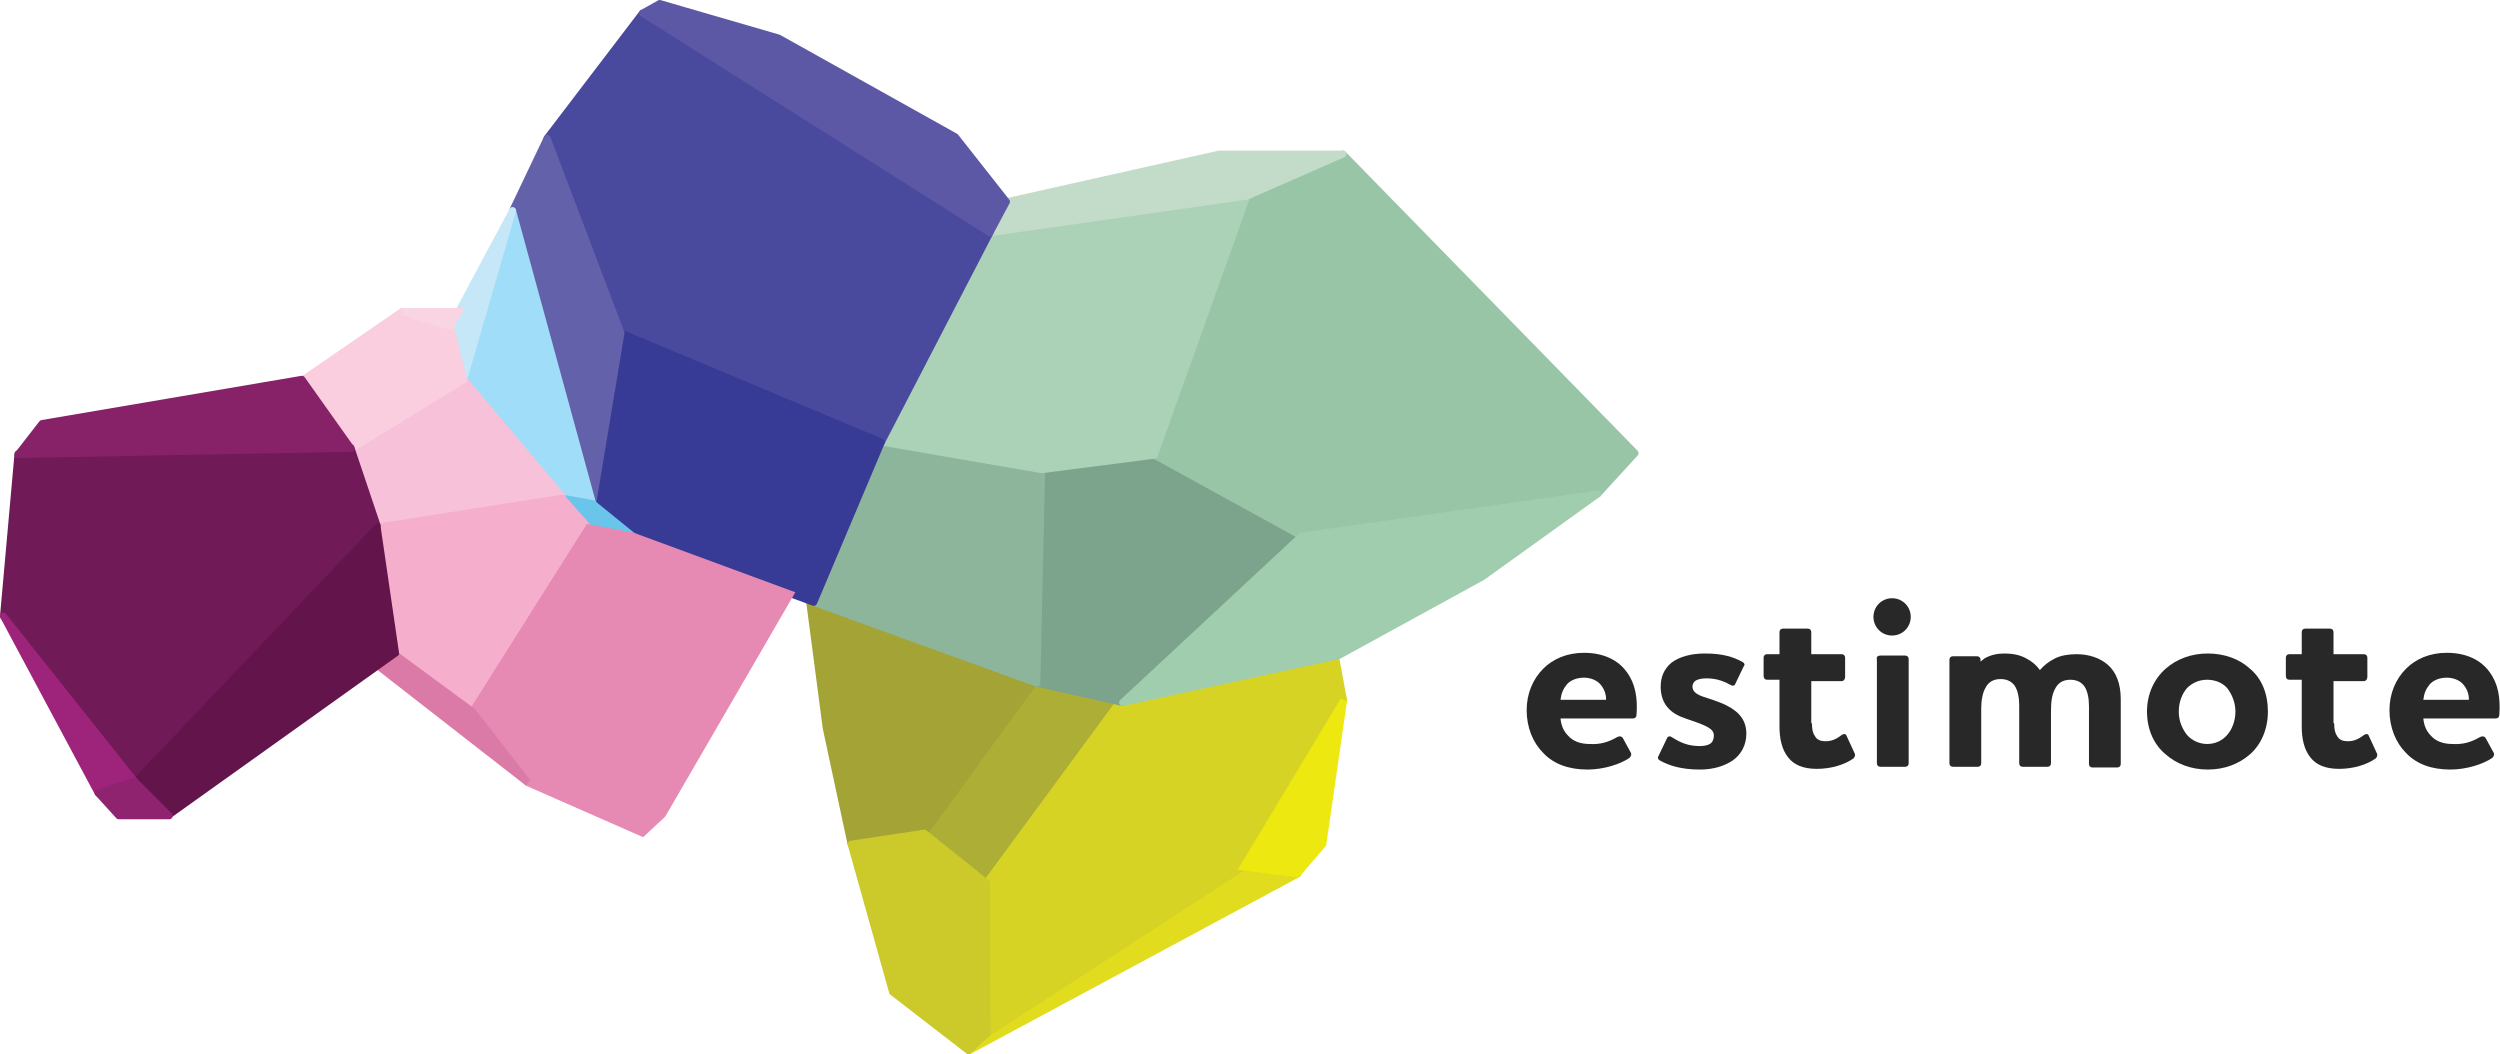 <?xml version="1.0" encoding="utf-8"?>
<!-- Generator: Adobe Illustrator 18.1.1, SVG Export Plug-In . SVG Version: 6.00 Build 0)  -->
<svg version="1.1" id="Layer_1" xmlns="http://www.w3.org/2000/svg" xmlns:xlink="http://www.w3.org/1999/xlink" x="0px" y="0px"
	 viewBox="0 0 361.9 152.6" enable-background="new 0 0 361.9 152.6" xml:space="preserve">
<g>
	<path fill="#282829" d="M234.1,106.7c0.4-0.2,0.6-0.1,0.8,0.1l1.2,2.2c0.1,0.2,0,0.5-0.2,0.7c-1.3,0.9-3.7,1.7-6.1,1.7
		c-2.7,0-4.9-0.8-6.4-2.4c-1.5-1.5-2.4-3.7-2.4-6.2c0-2.4,0.9-4.5,2.4-6c1.4-1.4,3.4-2.3,5.9-2.3c2.9,0,5,1.1,6.2,2.8
		c1.2,1.6,1.6,3.7,1.4,6.2c0,0.3-0.2,0.5-0.5,0.5h-10.5c0.1,1.1,0.5,1.9,1.1,2.5c0.7,0.8,1.8,1.2,3.1,1.2
		C231.7,107.8,232.9,107.4,234.1,106.7z M232.5,101.3c0-0.9-0.3-1.6-0.8-2.2c-0.5-0.6-1.4-1-2.4-1c-1.1,0-2,0.4-2.5,1
		c-0.5,0.6-0.8,1.3-0.9,2.2H232.5z"/>
	<path fill="#282829" d="M247.5,107.7c0.4-0.2,0.6-0.7,0.6-1.2c0-0.8-0.6-1.1-1.4-1.5c-1.1-0.5-2.3-0.8-3.5-1.3
		c-1.8-0.8-2.8-2.2-2.8-4.3c0-1.4,0.5-2.6,1.6-3.5c1.1-0.8,2.7-1.3,4.8-1.3c2.6,0,4.1,0.5,5.4,1.2c0.4,0.2,0.4,0.5,0.2,0.7l-1.2,2.5
		c-0.1,0.3-0.4,0.3-0.6,0.2c-1.4-0.8-2.5-1-3.6-1c-0.6,0-1.1,0.1-1.5,0.3c-0.3,0.2-0.5,0.5-0.5,0.9c0,0.7,0.6,1.1,1.4,1.4
		c1.1,0.4,2.3,0.7,3.5,1.3c2,1,2.9,2.3,2.9,4.1c0,1.6-0.7,3-2,3.9c-1.2,0.8-2.8,1.3-4.7,1.3c-2.8,0-4.5-0.6-5.8-1.3
		c-0.3-0.2-0.4-0.4-0.2-0.7l1.2-2.5c0.1-0.3,0.4-0.4,0.7-0.2c1.4,0.9,2.5,1.3,4.1,1.3C246.6,108,247.2,107.9,247.5,107.7z"/>
	<path fill="#282829" d="M262.3,104.7c0,0.8,0.1,1.4,0.4,1.8c0.3,0.6,0.8,0.8,1.6,0.8c0.7,0,1.4-0.2,2.3-0.9
		c0.3-0.2,0.6-0.2,0.7,0.1l1.2,2.6c0.1,0.2,0,0.5-0.2,0.7c-1.3,0.9-3.2,1.5-5.3,1.5c-2,0-3.3-0.6-4.1-1.6c-1-1.2-1.3-2.9-1.3-4.5
		v-6.8h-1.8c-0.3,0-0.5-0.2-0.5-0.6v-2.6c0-0.3,0.2-0.5,0.5-0.5h1.8v-3.2c0-0.3,0.2-0.5,0.5-0.5h3.6c0.3,0,0.5,0.2,0.5,0.5v3.2h4.4
		c0.3,0,0.5,0.2,0.5,0.5V98c0,0.3-0.2,0.6-0.5,0.6h-4.4V104.7z"/>
	<path fill="#282829" d="M272.2,94.9h3.6c0.3,0,0.5,0.2,0.5,0.5v15.1c0,0.3-0.2,0.5-0.5,0.5h-3.6c-0.3,0-0.5-0.2-0.5-0.5V95.5
		C271.6,95.1,271.8,94.9,272.2,94.9z"/>
	<path fill="#282829" d="M286.2,96.3c0.3-0.4,0.7-0.7,1.1-1c0.9-0.5,1.8-0.7,2.9-0.7c1.1,0,2.2,0.2,3.1,0.7c0.8,0.4,1.5,1,2,1.7
		c0.5-0.6,1.2-1.2,2.2-1.7c0.8-0.4,1.9-0.6,3.1-0.6c1.7,0,3.4,0.5,4.6,1.6c1.1,1,1.8,2.6,1.8,4.9v9.4c0,0.3-0.2,0.5-0.5,0.5h-3.6
		c-0.3,0-0.5-0.2-0.5-0.5v-8.4c0-1.1-0.2-2.2-0.7-2.9c-0.4-0.5-1-0.9-2-0.9c-1.1,0-1.8,0.5-2.2,1.3c-0.5,0.9-0.6,2-0.6,3.4v7.4
		c0,0.3-0.2,0.5-0.5,0.5h-3.6c-0.3,0-0.5-0.2-0.5-0.5v-8.4c0-1.1-0.2-2.2-0.7-2.9c-0.4-0.5-1-0.9-2-0.9c-1.1,0-1.8,0.5-2.2,1.3
		c-0.4,0.7-0.6,1.8-0.6,3v7.9c0,0.3-0.2,0.5-0.5,0.5h-3.6c-0.3,0-0.5-0.2-0.5-0.5V95.5c0-0.3,0.2-0.5,0.5-0.5h3.5
		c0.3,0,0.5,0.2,0.5,0.5v0.9H286.2z"/>
	<path fill="#282829" d="M313.5,96.8c1.6-1.4,3.7-2.2,6.1-2.2c2.4,0,4.6,0.8,6.1,2.2c1.7,1.4,2.6,3.6,2.6,6.2c0,2.6-1,4.8-2.6,6.2
		c-1.6,1.4-3.7,2.2-6.1,2.2c-2.4,0-4.5-0.8-6.1-2.2c-1.7-1.4-2.7-3.6-2.7-6.2C310.8,100.5,311.8,98.3,313.5,96.8z M316.6,106.4
		c0.7,0.8,1.8,1.3,2.9,1.3c1.2,0,2.2-0.5,2.9-1.3c0.7-0.8,1.2-2,1.2-3.4c0-1.3-0.5-2.5-1.2-3.4c-0.7-0.8-1.8-1.2-2.9-1.2
		c-1.2,0-2.2,0.5-2.9,1.2c-0.7,0.8-1.2,2-1.2,3.4C315.4,104.4,315.9,105.5,316.6,106.4z"/>
	<path fill="#282829" d="M337.9,104.7c0,0.8,0.1,1.4,0.4,1.8c0.3,0.6,0.8,0.8,1.6,0.8c0.7,0,1.4-0.2,2.3-0.9
		c0.3-0.2,0.6-0.2,0.7,0.1l1.2,2.6c0.1,0.2,0,0.5-0.2,0.7c-1.3,0.9-3.2,1.5-5.3,1.5c-2,0-3.3-0.6-4.1-1.6c-1-1.2-1.3-2.9-1.3-4.5
		v-6.8h-1.8c-0.3,0-0.5-0.2-0.5-0.6v-2.6c0-0.3,0.2-0.5,0.5-0.5h1.8v-3.2c0-0.3,0.2-0.5,0.5-0.5h3.6c0.3,0,0.5,0.2,0.5,0.5v3.2h4.4
		c0.3,0,0.5,0.2,0.5,0.5V98c0,0.3-0.2,0.6-0.5,0.6h-4.4V104.7z"/>
	<path fill="#282829" d="M359,106.7c0.4-0.2,0.6-0.1,0.8,0.1l1.2,2.2c0.1,0.2,0,0.5-0.2,0.7c-1.3,0.9-3.7,1.7-6.1,1.7
		c-2.7,0-4.9-0.8-6.4-2.4c-1.5-1.5-2.4-3.7-2.4-6.2c0-2.4,0.9-4.5,2.4-6c1.4-1.4,3.4-2.3,5.9-2.3c2.9,0,5,1.1,6.2,2.8
		c1.2,1.6,1.6,3.7,1.4,6.2c0,0.3-0.2,0.5-0.5,0.5h-10.5c0.1,1.1,0.5,1.9,1.1,2.5c0.7,0.8,1.8,1.2,3.1,1.2
		C356.6,107.8,357.8,107.4,359,106.7z M357.4,101.3c0-0.9-0.3-1.6-0.8-2.2c-0.5-0.6-1.4-1-2.4-1c-1.1,0-2,0.4-2.5,1
		c-0.5,0.6-0.8,1.3-0.9,2.2H357.4z"/>
	<path fill="#282829" d="M271.2,89.3c0-1.5,1.2-2.7,2.7-2.7c1.5,0,2.7,1.2,2.7,2.7c0,1.5-1.2,2.7-2.7,2.7
		C272.4,92,271.2,90.8,271.2,89.3"/>
</g>
<polygon fill="#E1DC1D" stroke="#E1DC1D" stroke-linecap="round" stroke-linejoin="round" points="140.3,152.1 142.9,149.6 
	180,125.5 187.9,126.5 "/>
<g>
	<g>
		<polygon fill="#ADAE36" stroke="#ADAE36" stroke-linecap="round" stroke-linejoin="round" points="142.8,127.8 133.8,120.6 
			149.6,98.9 162,101.7 		"/>
		<polygon fill="#D7D325" stroke="#D7D325" stroke-linecap="round" stroke-linejoin="round" points="142.9,149.6 142.8,127.8 
			162,101.7 193.3,94.9 194.5,101.4 180,125.5 		"/>
		<polygon fill="#A3A336" stroke="#A3A336" stroke-linecap="round" stroke-linejoin="round" points="123.2,122.2 133.8,120.6 
			149.6,98.9 117.2,87.1 119.6,105.4 		"/>
		<polygon fill="#CCC92B" stroke="#CCC92B" stroke-linecap="round" stroke-linejoin="round" points="129.2,143.6 123.2,122.2 
			133.8,120.6 142.8,127.8 142.9,149.6 140.2,152.1 		"/>
	</g>
	<polygon fill="#EDE80F" stroke="#EDE80F" points="187.8,126.5 191.5,122.2 194.5,101.4 180,125.5 	"/>
</g>
<g>
	<polygon fill="#7CA38B" stroke="#7CA38B" stroke-linecap="round" stroke-linejoin="round" points="150.8,68 150.1,98.9 
		162.5,101.7 188.4,77.6 167.1,65.9 	"/>
	<polygon fill="#99C5A7" stroke="#99C5A7" stroke-linecap="round" stroke-linejoin="round" points="231.3,71.5 236.7,65.6 
		194.4,22.3 180.5,28.4 167.1,65.9 188.4,77.6 	"/>
	<polygon fill="#9FCDAE" stroke="#9FCDAE" stroke-linecap="round" stroke-linejoin="round" points="193.8,94.9 162.5,101.7 
		188.4,77.6 231.3,71.5 214.6,83.5 	"/>
	<polygon fill="#8DB59B" stroke="#8DB59B" stroke-linecap="round" stroke-linejoin="round" points="150.8,68 127.6,64 117.8,87.2 
		150.1,98.9 	"/>
	<polygon fill="#ABD1B7" stroke="#ABD1B7" stroke-linecap="round" stroke-linejoin="round" points="180.5,28.4 143.3,33.7 127.6,64 
		150.8,68 167.1,65.9 	"/>
	<polygon fill="#C2DCC9" stroke="#C2DCC9" stroke-linecap="round" stroke-linejoin="round" points="145.7,29.2 176.5,22.3 
		194.4,22.3 180.5,28.4 143.3,33.7 	"/>
</g>
<g>
	<polygon fill="#49499E" stroke="#49499E" stroke-linecap="round" stroke-linejoin="round" points="143.3,33.7 93,1.9 79.2,20 
		89.9,48.2 127.6,64 	"/>
	<polygon fill="#383B95" stroke="#383B95" stroke-linecap="round" stroke-linejoin="round" points="117.8,87.2 91.6,77.6 85.8,72.9 
		89.9,48.2 127.6,64 	"/>
	<polygon fill="#5C58A6" stroke="#5C58A6" stroke-linecap="round" stroke-linejoin="round" points="143.3,33.7 145.7,29.2 
		138.3,19.8 112.7,5.5 95.5,0.5 93,1.9 	"/>
	<polygon fill="#6461AB" stroke="#6461AB" stroke-linecap="round" stroke-linejoin="round" points="85.8,72.9 89.9,48.2 79.2,20 
		74.2,30.5 	"/>
</g>
<polygon fill="#A0DDF9" stroke="#A0DDF9" stroke-linecap="round" stroke-linejoin="round" points="67.1,55 74.2,30.5 85.8,72.9 
	81.4,72.1 "/>
<polygon fill="#C6E7F8" stroke="#C6E7F8" stroke-linecap="round" stroke-linejoin="round" points="65.2,47.3 74.2,30.5 67.1,55 "/>
<polygon fill="#69C5EA" stroke="#69C5EA" stroke-linecap="round" stroke-linejoin="round" points="85.2,76.4 81.4,72.1 85.8,72.9 
	91.6,77.6 "/>
<polygon fill="#F7C1DA" stroke="#F7C1DA" stroke-linecap="round" stroke-linejoin="round" points="50.8,64.9 67.1,54.9 81.4,71.9 
	54.7,76.2 "/>
<polygon fill="#F6AECD" stroke="#F6AECD" stroke-linecap="round" stroke-linejoin="round" points="57.4,94.9 54.7,76.3 81.4,72.1 
	85.2,76.4 68.4,103 "/>
<polygon fill="#E689B3" stroke="#E689B3" points="114.4,86 91.6,77.6 85.2,76.4 68.4,103 76.4,113.3 93,120.6 95.9,117.9 "/>
<polygon fill="#FACDDF" stroke="#FACDDF" points="65.2,47.3 58.2,45.1 43.8,55 50.8,65 67.1,55 "/>
<polygon fill="#F9D5E3" stroke="#F9D5E3" points="65.2,47.3 58.2,45.1 66.4,45.1 "/>
<polygon fill="#DB7AA6" stroke="#DB7AA6" points="54.7,96.4 57.4,94.9 68.4,103 76.4,113.3 "/>
<polygon fill="#701B57" stroke="#701B57" stroke-linecap="round" stroke-linejoin="round" points="50.8,64.8 2.6,65.7 0.5,89.2 
	19.4,113.1 54.6,76.1 "/>
<polygon fill="#62144B" stroke="#62144B" stroke-width="0.75" stroke-linecap="round" stroke-linejoin="round" points="24.5,118.1 
	19.5,113.1 54.7,76.1 57.4,94.6 "/>
<polygon fill="#872269" stroke="#872269" stroke-linecap="round" stroke-linejoin="round" points="43.7,54.9 50.8,64.9 2.6,65.8 
	6.1,61.3 "/>
<polygon fill="#9E237A" stroke="#9E237A" stroke-linecap="round" stroke-linejoin="round" points="19.5,113.1 0.5,89.2 14.2,114.8 
	"/>
<polygon fill="#8F236F" stroke="#8F236F" stroke-linecap="round" stroke-linejoin="round" points="24.5,118.1 17.2,118.1 
	14.2,114.8 19.5,113.1 "/>
</svg>
